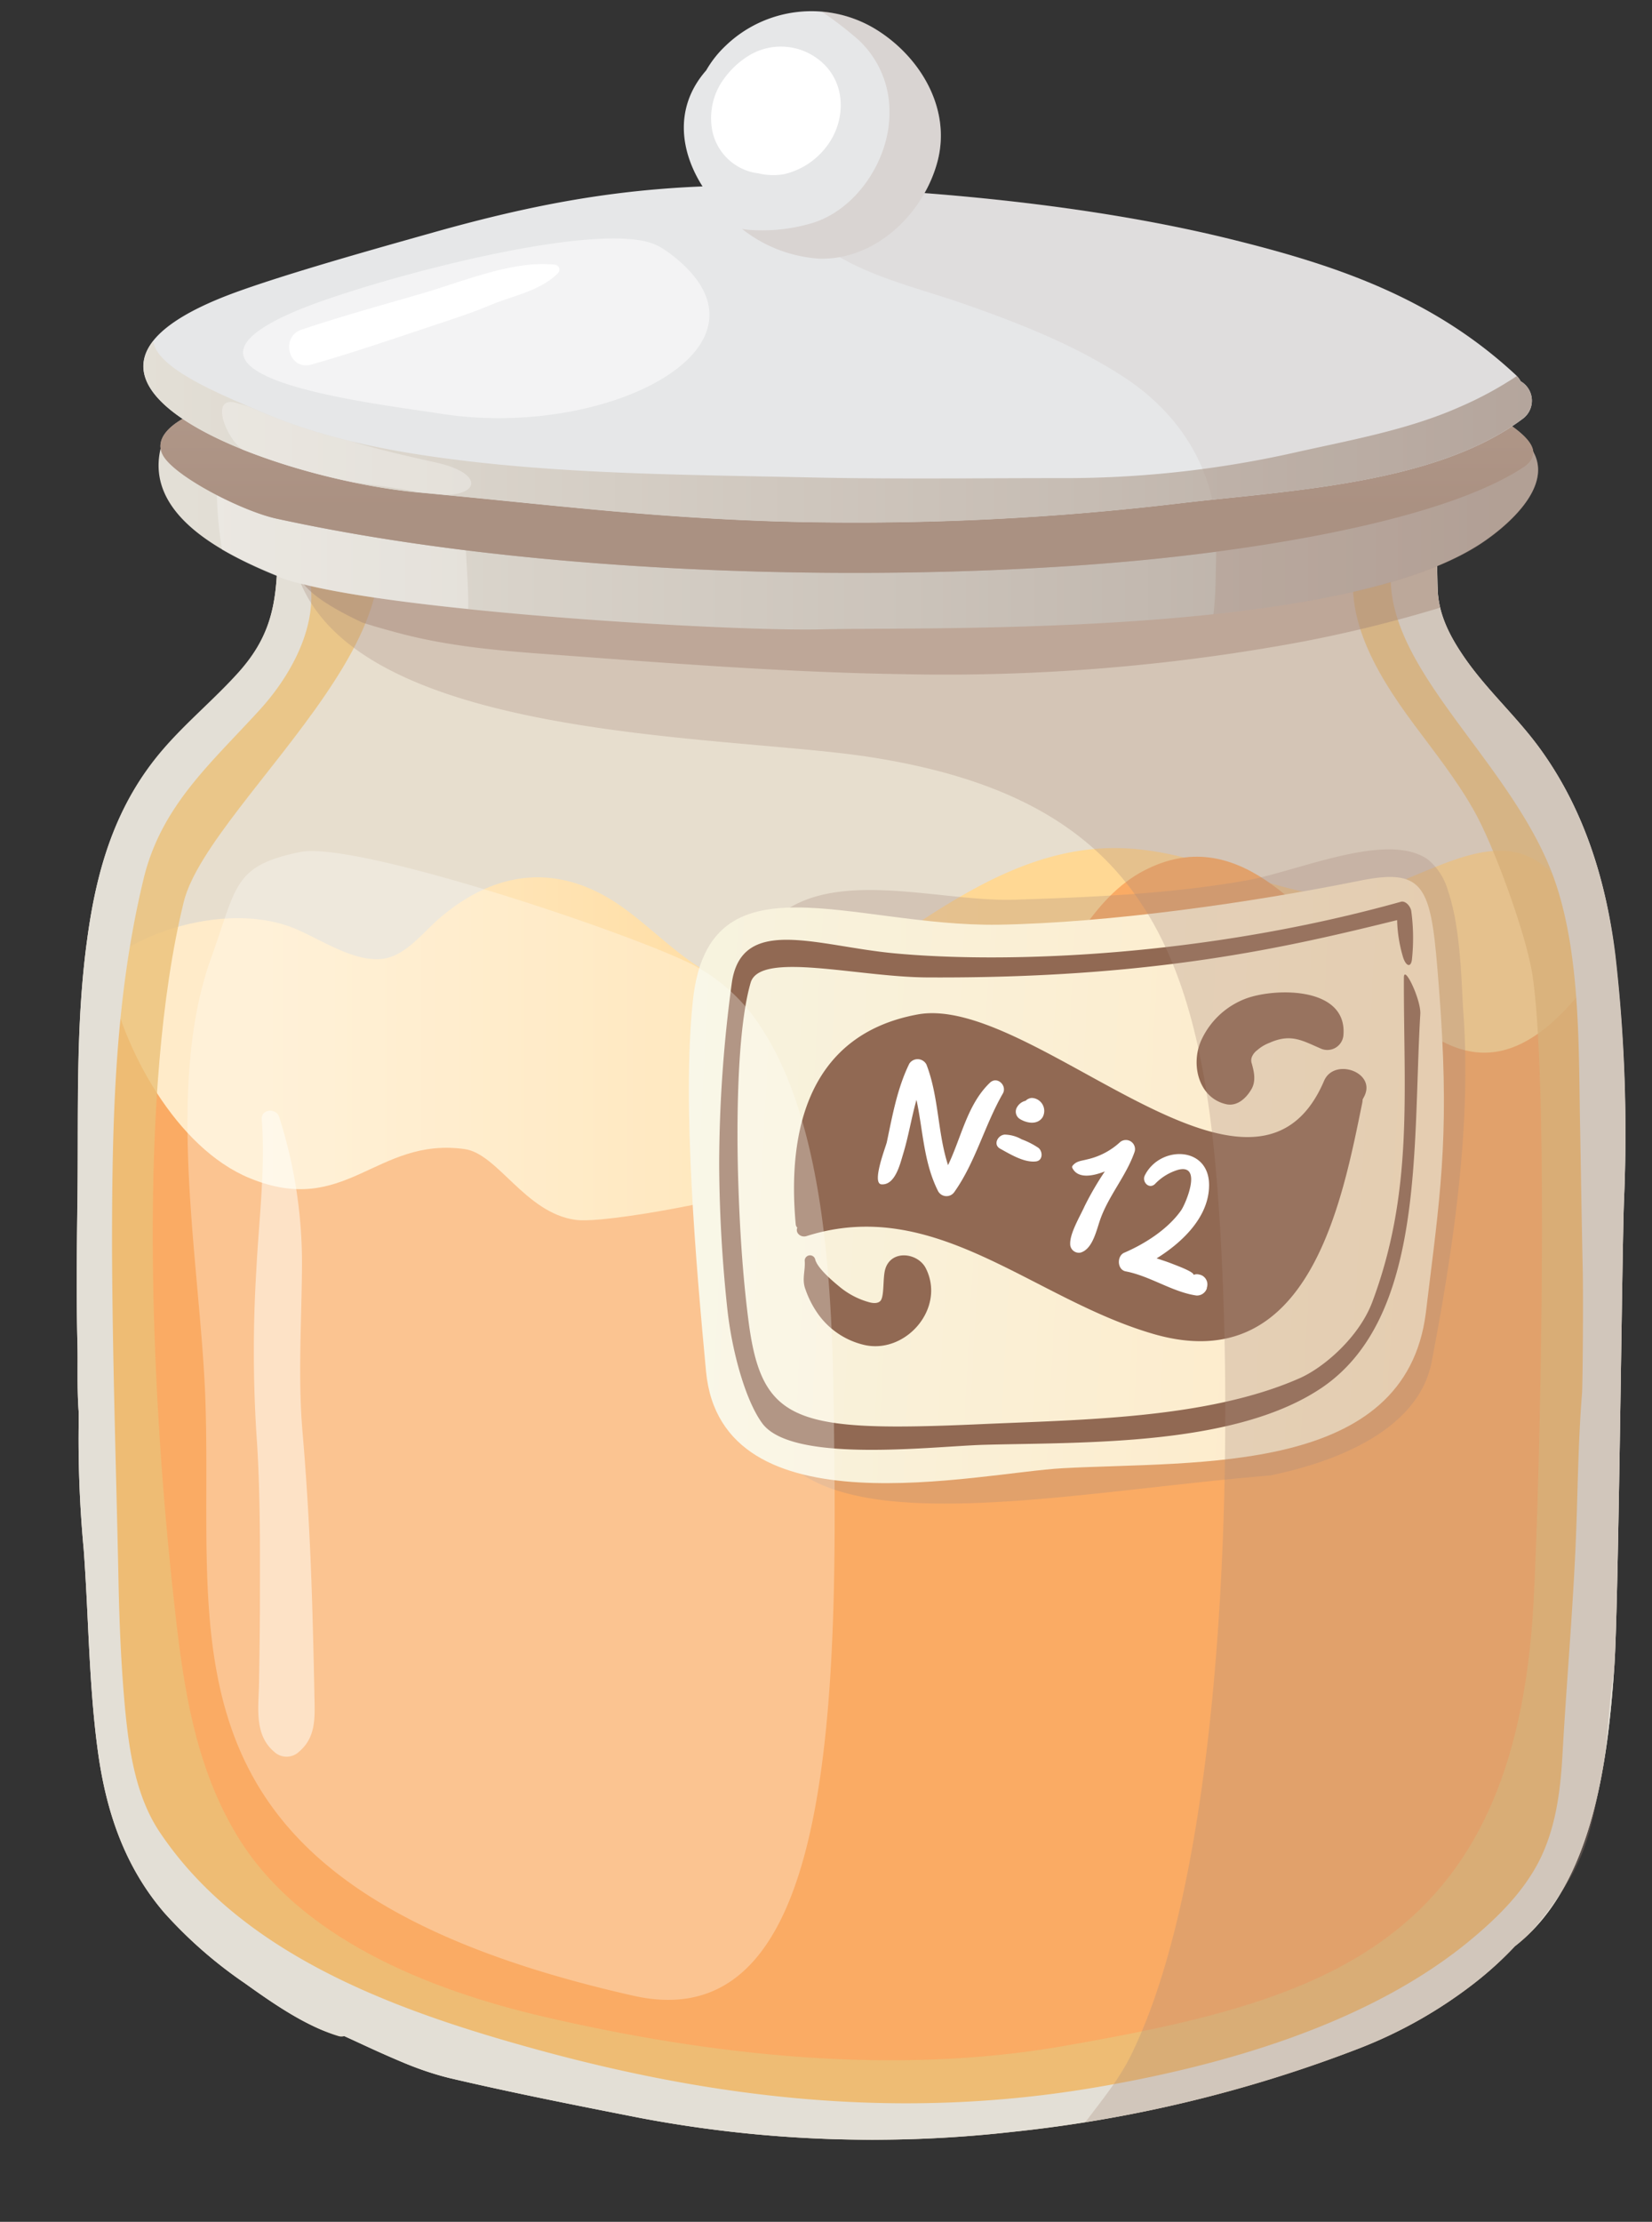 <svg xmlns="http://www.w3.org/2000/svg" viewBox="-12.72 -1.833 273.72 367.963"><rect x="-12.72" y="-1.833" width="273.72" height="367.963" fill="#333333" stroke="none"/><defs><linearGradient id="a" x1="31.45" y1="175.45" x2="150.79" y2="175.45" gradientUnits="userSpaceOnUse"><stop offset="0" stop-color="#ffebc9"/><stop offset=".62" stop-color="#ffdea5"/><stop offset="1" stop-color="#ffd894"/></linearGradient><linearGradient id="b" x1="113.71" y1="206.93" x2="239.25" y2="206.93" gradientTransform="rotate(3.06 430.878 -48.413)" gradientUnits="userSpaceOnUse"><stop offset="0" stop-color="#f7f3df"/><stop offset="1" stop-color="#ffeac7"/></linearGradient><linearGradient id="c" x1="17.95" y1="85.69" x2="235.98" y2="85.69" gradientUnits="userSpaceOnUse"><stop offset="0" stop-color="#e3dfd6"/><stop offset=".55" stop-color="#cbc3ba"/><stop offset="1" stop-color="#b6a9a0"/></linearGradient><linearGradient id="d" x1="127.59" y1="20.86" x2="127.59" y2="81.53" gradientUnits="userSpaceOnUse"><stop offset="0" stop-color="#e3dfd6"/><stop offset=".34" stop-color="#e1dcd3"/><stop offset=".57" stop-color="#d9d3ca"/><stop offset=".78" stop-color="#ccc3ba"/><stop offset=".97" stop-color="#baaea5"/><stop offset="1" stop-color="#b6a9a0"/></linearGradient><linearGradient id="e" x1="11.04" y1="69.71" x2="241.11" y2="69.71" gradientUnits="userSpaceOnUse"><stop offset="0" stop-color="#e3dfd6"/><stop offset=".68" stop-color="#c6bcb3"/><stop offset="1" stop-color="#b6a9a0"/></linearGradient></defs><title>Depositphotos_22155137_07</title><g data-name="Layer 2" style="isolation:isolate"><path d="M254.86 156.32c-1.44-12.19-5.08-24-12.32-34-4-5.56-9.19-10.07-13-15.79-2.17-3.23-3.9-6.7-4.06-10.63-.14-3.26.12-6.28-1.18-9.35a2.85 2.85 0 0 0-3.7-1.55 2 2 0 0 0-1.75-.09c-15.28 5.6-32.89 5.75-49 6.19-17 .46-34.07-.28-51.07-1.31S85 86.79 68 86.33a107.69 107.69 0 0 0-23.49 1.9c-3.37.66-8.42.59-10.78 3.49a.9.9 0 0 0-.54.8c-.3 6.94-1.65 11.8-6.37 17.09-4 4.46-8.63 8.25-12.55 12.8-7.86 9.11-11 19.76-12.57 31.51-2 14.63-1.38 29.49-1.61 44.21C0 205.76-.08 213.38.12 221c.08 3.24-.09 7.14.19 10.9v2.61a196 196 0 0 0 .84 20.26c.83 11.16.84 22.5 2.37 33.59 1.37 9.88 4.42 18.94 11 26.6a73.66 73.66 0 0 0 13.28 11.62c4.65 3.33 10 7.09 15.55 8.78a1.65 1.65 0 0 0 1 0c5.65 2.57 11.57 5.57 17.6 7 10.49 2.45 20.81 4.48 31.39 6.56a206.71 206.71 0 0 0 61.66 2.31 223.92 223.92 0 0 0 57.57-13.87 75.7 75.7 0 0 0 19-10.77 58.25 58.25 0 0 0 6.71-6.11c13.08-10.15 15.43-31.21 16.48-46.32.71-10.24 1.27-69.28 1.6-77.2a257.71 257.71 0 0 0-1.5-40.64z" fill="#e6e7e8"/><path d="M254.86 156.34c-1.44-12.19-5.08-24-12.32-34-4-5.56-9.19-10.07-13-15.79-2.17-3.23-3.9-6.7-4.06-10.63-.14-3.26.12-6.28-1.18-9.35a2.85 2.85 0 0 0-3.7-1.57 2 2 0 0 0-1.75-.09c-15.28 5.6-32.89 5.75-49 6.19-17 .46-34.07-.28-51.07-1.31S85 86.81 68 86.36a107.69 107.69 0 0 0-23.49 1.9c-3.37.66-8.42.59-10.78 3.49a.9.9 0 0 0-.54.8c-.3 6.94-1.65 11.8-6.37 17.09-4 4.46-8.63 8.25-12.55 12.8-7.86 9.11-11 19.76-12.57 31.51-2 14.63-1.38 29.49-1.61 44.21C0 205.78-.08 213.41.12 221c.08 3.24-.09 7.14.19 10.9v2.61a196 196 0 0 0 .84 20.26c.83 11.16.84 22.5 2.37 33.59 1.37 9.88 4.42 18.94 11 26.6a73.66 73.66 0 0 0 13.28 11.62c4.65 3.33 10 7.09 15.55 8.78a1.65 1.65 0 0 0 1 0c5.65 2.57 11.57 5.57 17.6 7 10.49 2.45 20.81 4.48 31.39 6.56a206.71 206.71 0 0 0 61.66 2.34 223.92 223.92 0 0 0 57.57-13.87 75.7 75.7 0 0 0 19-10.77 58.25 58.25 0 0 0 6.71-6.11c13.08-10.15 15.43-31.21 16.48-46.32.71-10.24 1.27-69.28 1.6-77.2a257.71 257.71 0 0 0-1.5-40.65z" style="mix-blend-mode:multiply" fill="#ebbb67" opacity=".2"/><path d="M249.74 154c-1.25-6.21-4.47-11.85-9.1-13.94-10-4.55-23 8-33.46 6.49-12.48-1.75-23.31-8.26-36.27-7.92-10.56.29-20 5.05-28.76 10.6-9.29 5.9-17.94 13-29.5 12.43-10-.48-16.58-10.14-24.68-14.84-10-5.83-19.74-3.71-28.12 3.64-2.61 2.29-5.5 6.08-9.22 6.51-4.87.57-10.54-3.48-14.9-5.18-9.14-3.57-22.27-.64-29.91 5.12a5.42 5.42 0 0 0-1.45 6.33C.14 170.6 4 179.75 8.6 186c4.88 6.74 11.7 13.42 20.17 14.82a16.84 16.84 0 0 0 3.33 1.73c5.52 2.14 12.5.31 18.13-1.37 7.29 6 15.83 8.09 25.11 9.29s18.85 2.28 28.11 1.46a5.86 5.86 0 0 0 4.65-3.21 15.16 15.16 0 0 0 12.23-10.64 16.4 16.4 0 0 0 .66-6.28c10-3.41 19.46-9.35 28.46-14.23 6.46-3.5 13.34-6.68 20.79-7a144.11 144.11 0 0 1 32.91 2.78c7.81 1.5 15.62 4.94 23.72 3.88a22.5 22.5 0 0 0 4.5-1.07c4.24.71 8.44.62 12.36-1.73 6-3.55 7.61-12.43 6.01-20.43z" fill="url(#a)"/><path d="M253 246.53c-.48-25.79 8-60.36-3.54-84.4-29 36.26-42.22-35.43-72.56-19.82-8.87 4.57-12.88 15.05-18.84 22.45-5.43 6.74-33.81 25.1-42.16 29.29-4.39 2.21-28.21 6.85-33.27 6.14-8.35-1.16-12.88-11-18.41-11.73-14.66-2-19.62 11.39-35.58 4.82-12.15-5-21-21.37-23.37-33.55-7.06 17.27-1.89 42.82-1.91 61.19 0 31.08-6.62 76 22.49 97 23.67 17.06 51.28 26 80.1 29.53 21.09 2.58 42.64 3.72 63.47-.12 20-3.68 46.16-11.86 62.09-24.7 13.08-10.55 15-24.54 18.76-40.78 2.68-11.52 2.97-23.59 2.73-35.32z" fill="#faab64"/><path d="M253 243.38c0-3.85 1.32-73.07-.94-89.55-1.9-13.84-5.21-26.31-14.29-37.12-3.65-4.34-7.7-8.34-11-13-3.42-4.8-4.36-9.79-5.84-15.36-.89-3.33-6.35-4.6-7.9-1-4.77 11 2.12 22.16 8.56 30.83 3.42 4.61 7 9.1 9.84 14.1 3.37 5.9 8.52 20.17 9.66 26.75 2.91 16.79 1.38 84.84.26 104.9-3.16 56.56-35.08 65.62-77.88 73.09-28.17 4.92-58.47 1.57-86.13-4.87-19-4.43-40.66-13-50.92-30.22-7.6-12.72-9.11-27.28-10.65-41.7C12.4 228.4 10 179 17.73 147.51 22 130.29 67.35 97 42.75 77.88c-4.62 6.57-3.81 12.83-6.44 20.18-4.69 13-16.62 18.42-23.07 30.71C1.56 151 1.23 221.57 5 257.89c1.26 12.25-.27 25.19 3.67 36.94 3.25 9.7 10.74 17.76 17.44 25.47 14.48 16.67 106.5 45.83 187.56 14.84 34.66-13.27 39.05-43.7 39.33-91.76z" style="mix-blend-mode:multiply" fill="#ebc078" opacity=".8"/><path d="M242.55 122.29c-4-5.56-9.19-10.07-13-15.79-2.17-3.23-3.9-6.7-4.06-10.63-.14-3.26.12-6.28-1.18-9.35A2.85 2.85 0 0 0 220.6 85a1.67 1.67 0 0 0-.6-.2c-9.86 19 14.69 35.12 23.8 56.38 5.54 12.91 5 30.45 5.3 44.24.14 7.62.25 15.24.42 22.86.11 4.65 0 19.38-.12 20.73-.54 6.69-.66 13.4-.87 20.1-.4 13.28-1.63 26.51-2.37 39.77-.35 6.21-1.19 12.6-4.2 18.13-2.61 4.78-6.52 8.66-10.65 12.13-16.81 14.12-41.19 21.1-62.48 24.72-31.69 5.39-62 2.15-92.79-6.32-22.71-6.25-48.58-15.39-62.33-36-3.87-5.8-5-13.16-5.67-20-.7-7.37-1-14.85-1.14-22.24-.39-18.49-1-36.57-1.06-54.84 0-22.06.57-41.38 5.22-60.7 2.92-12.15 11.18-19.17 19.22-28 6.12-6.68 11.49-17.14 6.8-26.06 0-.08-.09-.14-.14-.21a7 7 0 0 0-3.19 2.08.9.9 0 0 0-.54.8c-.3 6.94-1.65 11.8-6.37 17.09-4 4.46-8.63 8.25-12.55 12.8-7.86 9.11-11 19.76-12.57 31.51-2 14.63-1.38 29.49-1.61 44.21-.11 7.78-.19 15.4.01 23.02.08 3.24-.09 7.14.19 10.9v2.61a196 196 0 0 0 .84 20.26c.83 11.16.84 22.5 2.37 33.59 1.37 9.88 4.42 18.94 11 26.6a73.66 73.66 0 0 0 13.28 11.62c3.91 2.79 8.33 5.88 12.91 7.8.63.23 1.26.47 1.89.68a4.48 4.48 0 0 0 1.37.23l.19.09h.16c1.83.83 3.7 1.71 5.58 2.56l.46.2c1.35.6 2.71 1.18 4.07 1.76a51.29 51.29 0 0 0 7.49 2.46c10.49 2.45 20.81 4.48 31.39 6.56a206.71 206.71 0 0 0 61.69 2.31 223.92 223.92 0 0 0 57.57-13.87 75.7 75.7 0 0 0 19-10.77 58.25 58.25 0 0 0 6.71-6.11c13.08-10.15 15.43-31.21 16.48-46.32.71-10.24 1.27-69.28 1.6-77.2a257.71 257.71 0 0 0-1.43-40.65c-1.51-12.18-5.15-23.99-12.38-34.02z" fill="#e3dfd6"/><path d="M227.18 145.64a10.25 10.25 0 0 0-3.3-5.12c-6.74-4.76-21.41 1.91-30 3.44-12.69 2.26-25.64 2.79-38.5 3.21-13.58.45-34-6.83-42.39 6.35-11.15 17.55-3.19 58.77.69 79 4.38 22.77 47.57 13 84.08 10 14.46-3 24.9-9.25 26.73-18.8 3.54-18.49 6.58-38.81 5.28-57.48-.34-4.24-.34-14.14-2.59-20.6z" style="mix-blend-mode:multiply" fill="#a88b7b" opacity=".3"/><path d="M224 211.72c2.14-17.29 3.48-27.13 1.69-50.06-1.26-16.21-1.82-19.91-13-17.66-18.07 3.65-41.59 7-60 7.31-24.41.35-47.94-12.13-50.6 12.49-1.85 17.14.55 44.16 2.17 61.46 2.52 26.92 45.15 16.81 59.12 16.06 22.43-1.21 56.76 1.21 60.15-25.75q.22-1.89.47-3.85z" fill="url(#b)"/><path d="M213 180.77a3.36 3.36 0 0 0 .05-.5c.12-.26.27-.49.38-.76 1.66-3.87-5.13-6.17-6.77-2.33-11.7 27.31-48.29-14.57-67.38-11-17.94 3.33-21.61 19.11-20.15 34.8a.83.83 0 0 0 .26.5c-.38.86.56 1.69 1.52 1.4 21.42-6.79 37.45 10.46 57.63 16.25 25.74 7.35 31.13-22.13 34.46-38.36z" fill="#916953"/><path d="M140.68 208.21c-1.31-2.58-5.7-3.15-6.71.1-.44 1.43-.15 4.25-.73 5.19-.19.3-.7.65-1.88.35a13.13 13.13 0 0 1-4.84-2.47c-1.22-1-3.73-3.1-4.16-4.59a.88.88 0 0 0-1.74.26c.1 1.69-.52 3 .13 4.69a16.08 16.08 0 0 0 2.14 4.13 13 13 0 0 0 7.7 5.06c6.82 1.46 13.41-6.12 10.09-12.72z" fill="#916953"/><path d="M209.86 169.72c.79-8.09-11-8-16-6.23a13.23 13.23 0 0 0-7.44 6.74c-1.95 4-.64 9.73 4 10.8 1.91.44 3.44-1.1 4.26-2.57s.23-3.31 0-4.18a1.56 1.56 0 0 1 .08-1.2 2.71 2.71 0 0 1 .84-1 6.61 6.61 0 0 1 2-1.2c3.62-1.62 5.49-.35 8.66 1a2.67 2.67 0 0 0 3.6-2.16z" fill="#916953"/><path d="M151.31 177.47c-3.76 3.59-4.71 9-6.95 13.66-1.75-5.39-1.51-11.32-3.58-16.67a1.65 1.65 0 0 0-2.83-.15c-2 4.08-2.79 8.54-3.73 13-.15.73-2.61 6.92-.86 7 2.24.13 3.05-3.35 3.55-5 .9-2.94 1.38-6 2.22-9 1.09 5.07 1.18 10.37 3.58 15.12a1.58 1.58 0 0 0 2.7.14c3.48-4.9 5-11 8-16.25.82-1.32-.89-3-2.1-1.85z" fill="#fff"/><path d="M158.26 180a1.59 1.59 0 0 0-1.05.47 2.21 2.21 0 0 0-1.38 1 1.43 1.43 0 0 0 .41 2c1.13.71 2.91 1.05 3.78-.26a2.15 2.15 0 0 0-1.76-3.21z" fill="#fff"/><path d="M159.34 188.27a13 13 0 0 0-2.79-1.42 5.86 5.86 0 0 0-2.79-.78c-1.13.06-2 1.65-.77 2.33 1.69.93 4 2.35 5.94 2.11 1.17-.14 1.15-1.65.41-2.24z" fill="#fff"/><path d="M172.87 187.31a11.86 11.86 0 0 1-5.48 2.87c-1 .27-1.77.25-2.42 1.08a.35.35 0 0 0 0 .36c.87 1.71 3.16 1.42 5.37.55a50.7 50.7 0 0 0-3.34 5.73c-.74 1.66-2.44 4.45-2.4 6.24a1.44 1.44 0 0 0 1.72 1.47c2.07-.59 2.67-3.92 3.33-5.68 1.44-3.91 4.26-7.08 5.62-11a1.51 1.51 0 0 0-2.4-1.62z" fill="#fff"/><path d="M186.23 209.31l-.28-.07a1.52 1.52 0 0 0-.92.06c.14-.48-2.85-1.57-3.51-1.83-.86-.34-1.73-.62-2.6-.9 4.45-2.77 8.71-7 8.69-12.15 0-6.49-8.14-6.58-10.64-1.6-.53 1.06.68 2.36 1.67 1.44a8.72 8.72 0 0 1 3.88-2.37c4.06-1 1.19 5.69.45 6.74-2.2 3.11-5.95 5.51-9.41 7-1.26.53-1.19 2.82.24 3.09 4.07.78 7.72 3.42 11.72 4a1.73 1.73 0 0 0 1.72-1.17v-.12a1.67 1.67 0 0 0-1.01-2.12z" fill="#fff"/><path d="M222.61 166.09c.14-2.32-2.71-8.33-2.72-6-.06 18.91 1.63 35.38-5.23 53.69-2.17 5.8-8 10.88-12.12 12.67-15.22 6.7-36.22 6.83-52.63 7.57-30.83 1.38-36.4-.12-38.61-17.08-1-7.77-1.47-15.62-1.71-23.44-.25-8.17-.29-24.48 2.06-32.58 1.53-5.27 17.65-.95 29.2-.88 37.54.21 59.69-5 77.92-9.49a23.35 23.35 0 0 0 1 6.2c.49 1.47 1.28 1.68 1.45.35a33.37 33.37 0 0 0-.1-8c-.09-.79-.94-1.81-1.72-1.59-32.51 9.08-65.39 10.29-84 8.53-12.68-1.19-25.11-6.34-26.84 4.73a225.22 225.22 0 0 0-2.12 30.17 234.21 234.21 0 0 0 1.39 24.35c.83 7.17 3.06 14.95 5.76 18.61 5 6.72 28.42 3.76 36.85 3.54 16.52-.44 41.67.26 56-9.55 17-11.71 14.87-39.97 16.17-61.8z" fill="#916953"/><path d="M242.55 122.29c-4-5.56-9.19-10.07-13-15.79-2.17-3.23-3.9-6.7-4.06-10.63-.14-3.26.12-6.28-1.18-9.35a2.81 2.81 0 0 0-.38-.64 117.85 117.85 0 0 0-13.19 1.49c-13.2 3.21-27.54 3.38-40.83 3.74-17 .46-34.07-.28-51.07-1.31S85 86.79 68 86.33c-10.95-.29-22.19.34-32.67-.7 0 35.55 69.74 33.84 96 37.9 41.33 6.4 53.75 27.46 57.38 68.08 3.25 36.4 2.82 112.57-14 146.85-2 4.08-4.89 7.57-7.59 11.15a219 219 0 0 0 45.47-12.24 75.7 75.7 0 0 0 19-10.77 58.25 58.25 0 0 0 6.71-6.11 28 28 0 0 0 2.59-2.29c9.52-11.17 9.72-16.07 11.81-26.23 1-5 1.1-12 2-17l.06-.79c.71-10.24 1.27-69.28 1.6-77.2a257.71 257.71 0 0 0-1.43-40.65c-1.51-12.2-5.15-24.01-12.38-34.04z" style="mix-blend-mode:multiply" fill="#a88b7b" opacity=".3"/><path d="M225.45 95.86c-.14-3.26.12-6.28-1.18-9.35a2.81 2.81 0 0 0-.38-.64c-1.27 0-2.54.12-3.82.25A212.7 212.7 0 0 1 199 91.37c-20.33 4.05-41.14 5.12-61.83 4.93-18.64-.17-37.21-1.82-55.81-2.94a205.5 205.5 0 0 1-23.42-2.56A83.08 83.08 0 0 1 46.87 88l-.44-.16c-.64.12-1.27.23-1.91.36-13.41 2.8-7.52 8.25 2.83 13.08 2 .65 4 1.19 5.73 1.66 8.25 2.24 16.87 3 25.36 3.6 19.55 1.45 39.14 3 58.74 3.28a323.25 323.25 0 0 0 65.45-5.3 221.32 221.32 0 0 0 23.25-5.71 15.26 15.26 0 0 1-.43-2.95z" style="mix-blend-mode:multiply" fill="#a88b7b" opacity=".5"/><path d="M238.53 70c-5.22-3.82-14.19 4.14-20.18 4.84-4.53.52-9 1.27-13.5 2.09-1.34.24-2.68.49-4 .72h-.22l-.64.09q-4.17.59-8.35 1.15a455.23 455.23 0 0 1-56.87 4.31c-17.53.1-35.06-.44-52.52-2-18.11-1.6-35.55-5.5-53.34-8.91-2.84-.55-6.15 1-6.78 3.9a4.86 4.86 0 0 1-1.2-3.67c.43-4-5.72-4.52-6.81-.92-3.59 11.83 10.73 18.56 19.44 22.08 13.45 5.43 74.15 9.13 90 8.71 16.11-.42 83.2 1.47 108-13.53 4.38-2.6 16.58-11.86 6.97-18.86z" fill="url(#c)"/><path d="M64.85 99c.07-2.73-.16-5.56-.31-8.51-.21-4.08 0-7.88-.43-11.63-11.78-1.86-23.41-4.31-35.2-6.57A6.29 6.29 0 0 0 23.35 74a64.86 64.86 0 0 0 .72 15.2 71.9 71.9 0 0 0 9.49 4.53c5.18 2.04 17.36 3.87 31.29 5.27z" fill="#fff" opacity=".3"/><path d="M188.34 99.89c17.19-1.84 33.52-5.12 43.29-11 4.3-2.6 16.5-11.83 6.9-18.87-5.22-3.82-14.19 4.14-20.18 4.84-4.53.52-9 1.27-13.5 2.09-1.34.24-2.68.49-4 .72h-.22l-.64.09q-4.17.59-8.35 1.15l-3.87.49v.09c1.37 5 1 10.19.91 15.28-.04 1.76-.15 3.46-.34 5.12z" style="mix-blend-mode:multiply" fill="#a88b7b" opacity=".3"/><path d="M232.75 65.63c-5.73-3.35-12.59-4.46-19-5.68-12-2.28-24.4-2.41-36.56-2.24-25.74.37-51.46-.1-77.2-.57-24.15-.44-49.61-2.73-72.89 5.16a4.21 4.21 0 0 0-2.86 3.11c-4.31.23-12.68 4.1-9.78 8.45 2.36 3.54 13.13 9 18.63 10.2 48 10.47 109.44 10.57 147.45 6.47 20.13-2.17 46.61-6.79 59.08-14.9 5.11-3.32-2.44-7.41-6.87-10z" fill="url(#d)"/><path d="M232.75 65.63c-5.73-3.35-12.59-4.46-19-5.68-12-2.28-24.4-2.41-36.56-2.24-25.74.37-51.46-.1-77.2-.57-24.15-.44-49.61-2.73-72.89 5.16a4.21 4.21 0 0 0-2.86 3.11c-4.31.23-12.68 4.1-9.78 8.45 2.36 3.54 13.13 9 18.63 10.2 48 10.47 109.44 10.57 147.45 6.47 20.13-2.17 46.61-6.79 59.08-14.9 5.11-3.32-2.44-7.41-6.87-10z" style="mix-blend-mode:multiply" fill="#a88b7b" opacity=".8"/><path d="M239.25 61.32a4 4 0 0 0-.76-1c-13.95-13-30.25-18.39-48.18-22.76-22.31-5.4-47.93-7.81-70.9-8.56-22.55-.7-38.8 1.59-60.43 7.69-9.09 2.56-23.44 6.57-32.33 9.77-39.37 14.2 5.15 30.93 29.92 33.24 21.67 2 37.56 4.09 59.28 4.8a453 453 0 0 0 67-3c17.58-2.09 42.22-3.09 56.76-14a3.71 3.71 0 0 0-.36-6.18z" fill="#e6e7e8"/><path d="M182.8 81.53c17.58-2.09 42.22-3.09 56.76-14a3.71 3.71 0 0 0-.32-6.22 4.08 4.08 0 0 0-.65-.86 59.71 59.71 0 0 1-9.33 5.06c-8.8 3.93-18.68 5.62-28 7.73a174 174 0 0 1-38.46 4.11c-13.86 0-27.73.19-41.58-.12-21-.47-42.31-.5-63.12-3.57-9.29-1.37-18.69-3.49-27.34-7.2-7-3-17.44-7.2-18.1-11.79-9.29 11.81 23.81 23.18 43.91 25.06 21.67 2 37.56 4.09 59.28 4.8a453 453 0 0 0 66.95-3z" fill="url(#e)"/><path d="M239.25 61.32a4 4 0 0 0-.76-1c-13.95-13-30.25-18.39-48.18-22.76-19.06-4.64-40.52-7.07-60.7-8.12a5.2 5.2 0 0 0 0 .65 25.11 25.11 0 0 0-6.69.18c-3 .52-3.54 4.53-1.71 6.46 6.16 6.49 17.47 8.84 25.74 11.75 9.23 3.24 18.27 6.75 26.51 12.12 6.91 4.5 12.11 10.87 14.32 18.86.13.48.24 1 .34 1.45 17-1.79 38.31-3.56 51.44-13.4a3.71 3.71 0 0 0-.31-6.19z" style="mix-blend-mode:multiply" fill="#a88b7b" opacity=".1"/><path d="M132.16 2.88a20.5 20.5 0 0 0-24.73 2.94 17.68 17.68 0 0 0-3.14 4C93.23 22.41 109.14 40.56 123 41c9.38.3 17.37-7.52 19.63-16.15 2.3-8.85-3.04-17.52-10.47-21.97z" fill="#e6e7e8"/><path d="M123.54 8.55a10.2 10.2 0 0 0-12.46-1 14.43 14.43 0 0 0-4.59 4.81 11.05 11.05 0 0 0-1.19 7.46 8.91 8.91 0 0 0 6.6 6.87 8.66 8.66 0 0 0 1 .17 10.23 10.23 0 0 0 4.41.13 12.4 12.4 0 0 0 8.06-6.36c1.99-3.97 1.63-8.94-1.83-12.08z" fill="#fff"/><path d="M132.16 2.88a20 20 0 0 0-8.75-2.8 59.16 59.16 0 0 1 6.12 4.7 16.12 16.12 0 0 1 5.12 12.09c.05 7.59-5.3 15.86-12.63 18.19a29.11 29.11 0 0 1-10.29 1.2 10.58 10.58 0 0 1-1.51-.19A23 23 0 0 0 123 41c9.38.3 17.37-7.52 19.63-16.15 2.3-8.85-3.04-17.52-10.47-21.97z" style="mix-blend-mode:multiply" fill="#a88b7b" opacity=".2"/><path d="M98.19 40.08a15.73 15.73 0 0 0-1.78-1.14c-9-5-48.85 5.93-60.17 10.76-25.48 10.87 12 15.11 24.2 17 27.67 4.3 58.1-11.43 37.75-26.62z" fill="#fff" opacity=".5"/><path d="M79.11 42c-6.82-.75-15.28 2.85-21.83 4.75s-13.41 3.79-20 6c-3.65 1.21-2.16 6.86 1.6 5.79 6.71-1.9 13.31-4.17 19.92-6.37 3.29-1.1 6.58-2.15 9.77-3.49 3.84-1.61 8.09-2.26 11.15-5.26a.83.83 0 0 0-.61-1.42z" fill="#fff"/><path d="M113.58 168.63a29.88 29.88 0 0 0-11.2-10.53c-9.47-5-56-20.73-65.35-18.83-11.15 2.26-10.48 5.68-14.75 17.49-7.69 21.29-1.91 50.25-1 72.43 1.62 41.91-10.2 81.16 70.88 99.48 30.85 7 33.87-39.89 33.37-88.48-.26-20.19.08-52.93-11.95-71.56z" style="mix-blend-mode:overlay" fill="#fffffc" opacity=".3"/><path d="M39.37 278.73q-.14-7.54-.37-15.08c-.29-9.43-.78-18.86-1.59-28.26-.77-8.94-.18-17.9-.1-26.86a79.47 79.47 0 0 0-3.78-25.39c-.48-1.52-3-1.32-2.88.39.63 8.24-.49 16.74-.9 25a219.48 219.48 0 0 0 0 26.86c.68 9.38.61 18.86.59 28.26 0 4.4-.07 8.8-.14 13.21-.06 4-.87 8.55 2.49 11.41a3 3 0 0 0 4.14 0c2.95-2.5 2.6-5.96 2.54-9.54z" fill="#fffffc" opacity=".5"/><path d="M59.54 74.77c-4.8-1.08-9.56-2.13-14.21-3.55a92.07 92.07 0 0 1-14.59-4.75l-2.37-1c-1.08-.34-1.89-.58-2.22-.65-4.09-.88-1.33 6 1.29 7.78l.13.08A110.78 110.78 0 0 0 45.71 78c3.93.58 7.74 1 10.86 1.68l4.74.45c5.49-.18 5.85-3.65-1.77-5.36z" fill="#fff" opacity=".3"/></g></svg>